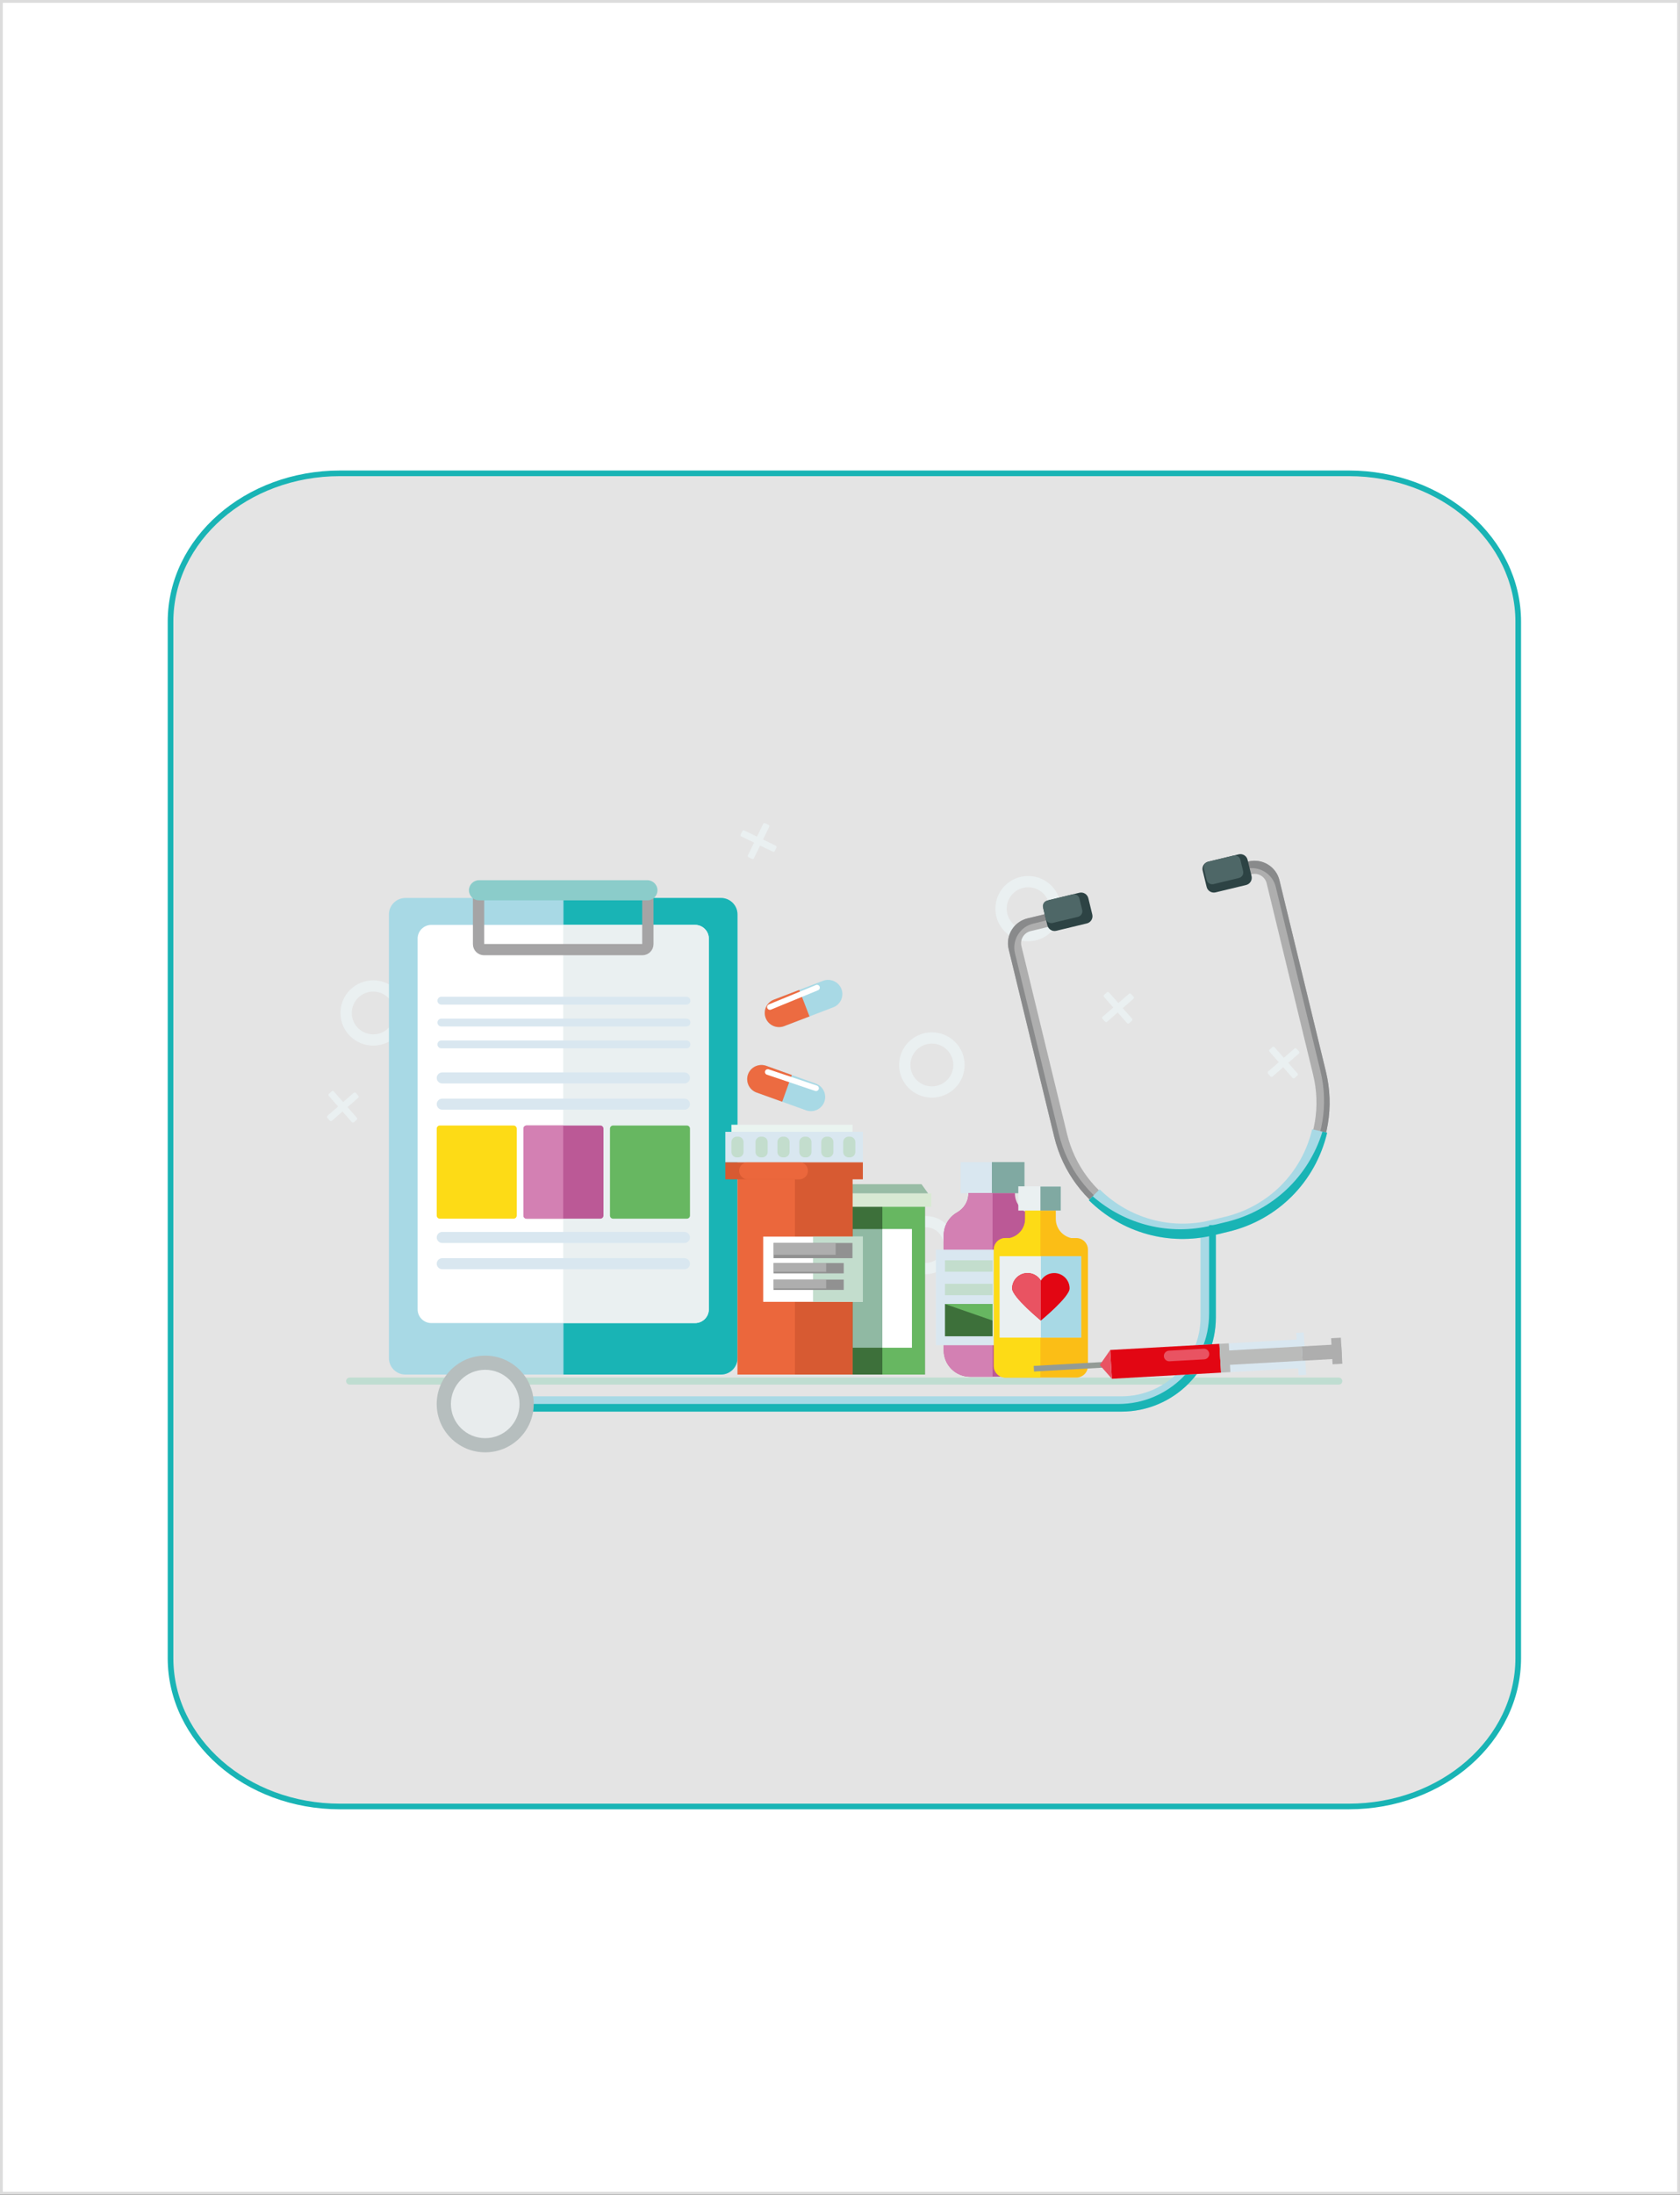 <?xml version="1.0" encoding="UTF-8" standalone="no"?>
<!-- Created with Inkscape (http://www.inkscape.org/) -->

<svg
   xmlns:dc="http://purl.org/dc/elements/1.1/"
   xmlns:cc="http://creativecommons.org/ns#"
   xmlns:rdf="http://www.w3.org/1999/02/22-rdf-syntax-ns#"
   xmlns:svg="http://www.w3.org/2000/svg"
   xmlns="http://www.w3.org/2000/svg"
   xmlns:sodipodi="http://sodipodi.sourceforge.net/DTD/sodipodi-0.dtd"
   xmlns:inkscape="http://www.inkscape.org/namespaces/inkscape"
   width="52.917mm"
   height="69.078mm"
   viewBox="0 0 52.917 69.078"
   version="1.1"
   id="svg1190"
   inkscape:version="0.92.5 (2060ec1f9f, 2020-04-08)"
   sodipodi:docname="descarga-herramientas-2.2.-hormonoterapia.svg">
  <rect x="0" y="0" width="52.917" height="69.078" fill="#333333" stroke="none"/>
  <defs
     id="defs1184">
    <clipPath
       clipPathUnits="userSpaceOnUse"
       id="clipPath1436-9">
      <path
         d="M 0,5180.237 H 1438.284 V 0 H 0 Z"
         id="path1434-1"
         inkscape:connector-curvature="0" />
    </clipPath>
  </defs>
  <sodipodi:namedview
     id="base"
     pagecolor="#ffffff"
     bordercolor="#666666"
     borderopacity="1.0"
     inkscape:pageopacity="0.0"
     inkscape:pageshadow="2"
     inkscape:zoom="0.88730469"
     inkscape:cx="33.420724"
     inkscape:cy="68.022375"
     inkscape:document-units="mm"
     inkscape:current-layer="layer1"
     showgrid="false"
     fit-margin-top="0"
     fit-margin-left="0"
     fit-margin-right="0"
     fit-margin-bottom="0"
     inkscape:window-width="1440"
     inkscape:window-height="825"
     inkscape:window-x="0"
     inkscape:window-y="0"
     inkscape:window-maximized="1" />
  <g
     inkscape:label="Capa 1"
     inkscape:groupmode="layer"
     id="layer1"
     transform="translate(-43.168,-97.753)">
    <path
       d="M 96.04,166.786 H 43.212 V 97.797 h 52.828 z"
       style="fill:#ffffff;fill-opacity:1;fill-rule:nonzero;stroke:#dcdcdc;stroke-width:0.089;stroke-miterlimit:4;stroke-dasharray:none;stroke-opacity:1"
       id="path914"
       inkscape:connector-curvature="0" />
    <g
       transform="matrix(0.262,0,0,-0.261,-6.056,332.239)"
       id="g1430"
       style="stroke-width:0.34">
      <g
         id="g1432"
         clip-path="url(#clipPath1436-9)"
         style="stroke-width:0.34">
        <g
           id="g1438"
           transform="translate(370.403,698.459)"
           style="stroke-width:0.34">
          <path
             d="m 0,0 c 0,-9.885 -9.122,-17.898 -20.37,-17.898 h -121.289 c -11.248,0 -20.365,8.013 -20.365,17.898 v 124.975 c 0,9.886 9.117,17.898 20.365,17.898 H -20.37 C -9.122,142.873 0,134.861 0,124.975 Z"
             style="fill:#e4e4e4;fill-opacity:1;fill-rule:evenodd;stroke:none;stroke-width:0.34"
             id="path1440"
             inkscape:connector-curvature="0" />
        </g>
        <g
           id="g1442"
           transform="translate(370.403,698.459)"
           style="stroke-width:0.34">
          <path
             d="m 0,0 c 0,-9.885 -9.122,-17.898 -20.37,-17.898 h -121.289 c -11.248,0 -20.365,8.013 -20.365,17.898 v 124.975 c 0,9.886 9.117,17.898 20.365,17.898 H -20.37 C -9.122,142.873 0,134.861 0,124.975 Z"
             style="fill:none;stroke:#19b4b5;stroke-width:0.679;stroke-linecap:butt;stroke-linejoin:miter;stroke-miterlimit:10;stroke-dasharray:none;stroke-opacity:1"
             id="path1444"
             inkscape:connector-curvature="0" />
        </g>
        <g
           id="g1446"
           transform="translate(236.006,776.254)"
           style="stroke-width:0.34">
          <path
             d="m 0,0 c 0,-1.798 -1.459,-3.258 -3.258,-3.258 -1.799,0 -3.258,1.46 -3.258,3.258 0,1.801 1.459,3.259 3.258,3.259 C -1.459,3.259 0,1.801 0,0 Z"
             style="fill:none;stroke:#eaf0f1;stroke-width:1.359;stroke-linecap:butt;stroke-linejoin:miter;stroke-miterlimit:10;stroke-dasharray:none;stroke-opacity:1"
             id="path1448"
             inkscape:connector-curvature="0" />
        </g>
        <g
           id="g1450"
           transform="translate(302.011,748.261)"
           style="stroke-width:0.34">
          <path
             d="m 0,0 c 0,-1.561 -1.266,-2.827 -2.826,-2.827 -1.563,0 -2.827,1.266 -2.827,2.827 0,1.562 1.264,2.827 2.827,2.827 C -1.266,2.827 0,1.562 0,0 Z"
             style="fill:none;stroke:#eaf0f1;stroke-width:1.359;stroke-linecap:butt;stroke-linejoin:miter;stroke-miterlimit:10;stroke-dasharray:none;stroke-opacity:1"
             id="path1452"
             inkscape:connector-curvature="0" />
        </g>
        <g
           id="g1454"
           transform="translate(343.87,768.961)"
           style="stroke-width:0.34">
          <path
             d="m 0,0 -1.116,1.278 1.277,1.115 c 0.074,0.065 0.082,0.181 0.017,0.256 l -0.29,0.333 C -0.179,3.058 -0.294,3.066 -0.37,2.999 L -1.646,1.884 -2.762,3.16 C -2.829,3.235 -2.944,3.242 -3.02,3.177 L -3.353,2.888 C -3.428,2.822 -3.436,2.705 -3.37,2.63 L -2.254,1.353 -3.529,0.237 C -3.604,0.172 -3.611,0.055 -3.547,-0.021 l 0.292,-0.332 c 0.066,-0.076 0.181,-0.084 0.256,-0.016 l 1.275,1.116 1.118,-1.276 c 0.065,-0.076 0.182,-0.084 0.257,-0.017 l 0.332,0.29 C 0.059,-0.19 0.065,-0.074 0,0"
             style="fill:#eaf0f1;fill-opacity:1;fill-rule:nonzero;stroke:none;stroke-width:0.34"
             id="path1456"
             inkscape:connector-curvature="0" />
        </g>
        <g
           id="g1458-6"
           transform="translate(323.974,775.566)"
           style="stroke-width:0.34">
          <path
             d="m 0,0 -1.114,1.275 1.273,1.117 c 0.078,0.065 0.085,0.182 0.02,0.257 L -0.113,2.981 C -0.179,3.057 -0.296,3.065 -0.37,3 L -1.647,1.883 -2.762,3.159 C -2.829,3.234 -2.943,3.241 -3.02,3.176 L -3.352,2.887 C -3.427,2.819 -3.436,2.703 -3.368,2.628 L -2.253,1.352 -3.529,0.236 C -3.604,0.17 -3.611,0.055 -3.546,-0.021 l 0.291,-0.333 c 0.067,-0.076 0.181,-0.083 0.256,-0.017 l 1.276,1.117 1.117,-1.276 c 0.065,-0.075 0.182,-0.083 0.257,-0.018 l 0.332,0.29 C 0.059,-0.192 0.067,-0.076 0,0"
             style="fill:#eaf0f1;fill-opacity:1;fill-rule:nonzero;stroke:none;stroke-width:0.34"
             id="path1460"
             inkscape:connector-curvature="0" />
        </g>
        <g
           id="g1462-0"
           transform="translate(281.137,796.432)"
           style="stroke-width:0.34">
          <path
             d="m 0,0 -1.525,0.738 0.739,1.527 c 0.042,0.089 0.005,0.199 -0.085,0.243 L -1.27,2.699 C -1.359,2.743 -1.47,2.704 -1.514,2.614 L -2.252,1.089 -3.777,1.828 C -3.867,1.872 -3.978,1.833 -4.021,1.743 L -4.213,1.346 C -4.257,1.257 -4.22,1.146 -4.13,1.103 l 1.527,-0.739 -0.739,-1.526 c -0.044,-0.091 -0.005,-0.2 0.085,-0.244 l 0.398,-0.192 c 0.089,-0.043 0.201,-0.005 0.243,0.085 l 0.739,1.525 1.525,-0.737 c 0.09,-0.044 0.2,-0.006 0.244,0.084 l 0.192,0.396 C 0.128,-0.153 0.09,-0.044 0,0"
             style="fill:#eaf0f1;fill-opacity:1;fill-rule:nonzero;stroke:none;stroke-width:0.34"
             id="path1464"
             inkscape:connector-curvature="0" />
        </g>
        <g
           id="g1466"
           transform="translate(303.167,769.981)"
           style="stroke-width:0.34">
          <path
             d="m 0,0 c 0,-1.8 -1.458,-3.258 -3.257,-3.258 -1.801,0 -3.261,1.458 -3.261,3.258 0,1.8 1.46,3.258 3.261,3.258 C -1.458,3.258 0,1.8 0,0 Z"
             style="fill:none;stroke:#eaf0f1;stroke-width:1.359;stroke-linecap:butt;stroke-linejoin:miter;stroke-miterlimit:10;stroke-dasharray:none;stroke-opacity:1"
             id="path1468"
             inkscape:connector-curvature="0" />
        </g>
        <g
           id="g1470"
           transform="translate(314.744,788.832)"
           style="stroke-width:0.34">
          <path
             d="m 0,0 c 0,-1.799 -1.459,-3.258 -3.258,-3.258 -1.8,0 -3.259,1.459 -3.259,3.258 0,1.801 1.459,3.26 3.259,3.26 C -1.459,3.26 0,1.801 0,0 Z"
             style="fill:none;stroke:#eaf0f1;stroke-width:1.359;stroke-linecap:butt;stroke-linejoin:miter;stroke-miterlimit:10;stroke-dasharray:none;stroke-opacity:1"
             id="path1472"
             inkscape:connector-curvature="0" />
        </g>
        <g
           id="g1474"
           transform="translate(230.777,763.626)"
           style="stroke-width:0.34">
          <path
             d="M 0,0 -1.117,1.275 0.159,2.391 C 0.234,2.457 0.242,2.572 0.176,2.647 L -0.113,2.98 C -0.179,3.056 -0.295,3.063 -0.371,2.998 L -1.646,1.882 -2.762,3.158 C -2.829,3.233 -2.945,3.241 -3.021,3.175 L -3.352,2.885 C -3.427,2.819 -3.434,2.703 -3.368,2.628 L -2.254,1.352 -3.529,0.235 C -3.604,0.17 -3.611,0.054 -3.546,-0.022 l 0.289,-0.332 c 0.066,-0.076 0.183,-0.083 0.258,-0.018 l 1.276,1.117 1.117,-1.275 c 0.065,-0.076 0.182,-0.085 0.257,-0.019 l 0.331,0.29 C 0.059,-0.192 0.065,-0.075 0,0"
             style="fill:#eaf0f1;fill-opacity:1;fill-rule:nonzero;stroke:none;stroke-width:0.34"
             id="path1476"
             inkscape:connector-curvature="0" />
        </g>
        <g
           id="g1478"
           transform="translate(348.832,731.436)"
           style="stroke-width:0.34">
          <path
             d="m 0,0 h -118.918 c -0.234,0 -0.424,0.189 -0.424,0.426 0,0.233 0.19,0.423 0.424,0.423 H 0 c 0.235,0 0.425,-0.19 0.425,-0.423 C 0.425,0.189 0.235,0 0,0"
             style="fill:#bfddd1;fill-opacity:1;fill-rule:nonzero;stroke:none;stroke-width:0.34"
             id="path1480"
             inkscape:connector-curvature="0" />
        </g>
        <g
           id="g1482"
           transform="translate(322.696,728.178)"
           style="stroke-width:0.34">
          <path
             d="M 0,0 H -74.565 V 1.845 H 0 c 5.245,0 9.511,4.267 9.511,9.512 v 11.138 h 1.845 V 11.357 C 11.356,5.095 6.263,0 0,0"
             style="fill:#a8d9e5;fill-opacity:1;fill-rule:nonzero;stroke:none;stroke-width:0.34"
             id="path1484"
             inkscape:connector-curvature="0" />
        </g>
        <path
           d="m 299.068,732.649 h -9.77 v 21.04 h 9.77 z"
           style="fill:#3d703a;fill-opacity:1;fill-rule:nonzero;stroke:none;stroke-width:0.34"
           id="path1486"
           inkscape:connector-curvature="0" />
        <path
           d="m 299.068,732.649 h -5.112 v 21.04 h 5.112 z"
           style="fill:#67b761;fill-opacity:1;fill-rule:nonzero;stroke:none;stroke-width:0.34"
           id="path1488"
           inkscape:connector-curvature="0" />
        <path
           d="m 297.513,735.885 h -7.115 v 14.311 h 7.115 z"
           style="fill:#90b9a3;fill-opacity:1;fill-rule:nonzero;stroke:none;stroke-width:0.34"
           id="path1490"
           inkscape:connector-curvature="0" />
        <path
           d="m 297.513,735.885 h -3.557 v 14.311 h 3.557 z"
           style="fill:#ffffff;fill-opacity:1;fill-rule:nonzero;stroke:none;stroke-width:0.34"
           id="path1492"
           inkscape:connector-curvature="0" />
        <path
           d="M 299.842,752.877 H 288.07 v 1.623 h 11.772 z"
           style="fill:#d8e9d3;fill-opacity:1;fill-rule:nonzero;stroke:none;stroke-width:0.34"
           id="path1494"
           inkscape:connector-curvature="0" />
        <g
           id="g1496"
           transform="translate(299.455,754.5)"
           style="stroke-width:0.34">
          <path
             d="m 0,0 h -10.999 l 0.79,1.107 h 9.419 z"
             style="fill:#98bca5;fill-opacity:1;fill-rule:nonzero;stroke:none;stroke-width:0.34"
             id="path1498"
             inkscape:connector-curvature="0" />
        </g>
        <g
           id="g1500"
           transform="translate(274.562,732.649)"
           style="stroke-width:0.34">
          <path
             d="m 0,0 h -37.949 c -1.087,0 -1.976,0.891 -1.976,1.978 v 53.519 c 0,1.088 0.889,1.977 1.976,1.977 H 0 c 1.087,0 1.977,-0.889 1.977,-1.977 V 1.978 C 1.977,0.891 1.087,0 0,0"
             style="fill:#a8d9e5;fill-opacity:1;fill-rule:nonzero;stroke:none;stroke-width:0.34"
             id="path1502"
             inkscape:connector-curvature="0" />
        </g>
        <g
           id="g1504"
           transform="translate(274.562,790.123)"
           style="stroke-width:0.34">
          <path
             d="M 0,0 H -18.943 V -57.474 H 0 c 1.087,0 1.977,0.891 1.977,1.978 V -1.977 C 1.977,-0.889 1.087,0 0,0"
             style="fill:#19b4b5;fill-opacity:1;fill-rule:nonzero;stroke:none;stroke-width:0.34"
             id="path1506"
             inkscape:connector-curvature="0" />
        </g>
        <g
           id="g1508"
           transform="translate(271.44,738.858)"
           style="stroke-width:0.34">
          <path
             d="m 0,0 h -31.705 c -0.908,0 -1.65,0.741 -1.65,1.65 v 44.717 c 0,0.908 0.742,1.651 1.65,1.651 H 0 c 0.909,0 1.652,-0.743 1.652,-1.651 V 1.65 C 1.652,0.741 0.909,0 0,0"
             style="fill:#ffffff;fill-opacity:1;fill-rule:nonzero;stroke:none;stroke-width:0.34"
             id="path1510"
             inkscape:connector-curvature="0" />
        </g>
        <g
           id="g1512"
           transform="translate(271.44,786.876)"
           style="stroke-width:0.34">
          <path
             d="M 0,0 H -15.852 V -48.018 H 0 c 0.909,0 1.652,0.742 1.652,1.651 V -1.65 C 1.652,-0.742 0.909,0 0,0"
             style="fill:#eaf0f1;fill-opacity:1;fill-rule:nonzero;stroke:none;stroke-width:0.34"
             id="path1514"
             inkscape:connector-curvature="0" />
        </g>
        <g
           id="g1516"
           transform="translate(265.763,791.206)"
           style="stroke-width:0.34">
          <path
             d="m 0,0 v -6.655 c 0,-0.362 -0.297,-0.658 -0.658,-0.658 h -19.035 c -0.363,0 -0.658,0.296 -0.658,0.658 V 0"
             style="fill:none;stroke:#a5a4a5;stroke-width:1.359;stroke-linecap:butt;stroke-linejoin:miter;stroke-miterlimit:10;stroke-dasharray:none;stroke-opacity:1"
             id="path1518"
             inkscape:connector-curvature="0" />
        </g>
        <g
           id="g1520"
           transform="translate(265.704,789.834)"
           style="stroke-width:0.34">
          <path
             d="m 0,0 h -20.233 c -0.668,0 -1.216,0.546 -1.216,1.215 0,0.668 0.548,1.215 1.216,1.215 H 0 C 0.669,2.43 1.216,1.883 1.216,1.215 1.216,0.546 0.669,0 0,0"
             style="fill:#8bccca;fill-opacity:1;fill-rule:nonzero;stroke:none;stroke-width:0.34"
             id="path1522"
             inkscape:connector-curvature="0" />
        </g>
        <g
           id="g1524"
           transform="translate(270.404,777.261)"
           style="stroke-width:0.34">
          <path
             d="m 0,0 h -29.464 c -0.262,0 -0.474,0.214 -0.474,0.474 0,0.262 0.212,0.476 0.474,0.476 H 0 C 0.261,0.95 0.474,0.736 0.474,0.474 0.474,0.214 0.261,0 0,0"
             style="fill:#d9e7f0;fill-opacity:1;fill-rule:nonzero;stroke:none;stroke-width:0.34"
             id="path1526"
             inkscape:connector-curvature="0" />
        </g>
        <g
           id="g1528"
           transform="translate(270.404,774.626)"
           style="stroke-width:0.34">
          <path
             d="m 0,0 h -29.464 c -0.262,0 -0.474,0.214 -0.474,0.475 0,0.26 0.212,0.473 0.474,0.473 H 0 C 0.261,0.948 0.474,0.735 0.474,0.475 0.474,0.214 0.261,0 0,0"
             style="fill:#d9e7f0;fill-opacity:1;fill-rule:nonzero;stroke:none;stroke-width:0.34"
             id="path1530"
             inkscape:connector-curvature="0" />
        </g>
        <g
           id="g1532"
           transform="translate(270.404,771.989)"
           style="stroke-width:0.34">
          <path
             d="m 0,0 h -29.464 c -0.262,0 -0.474,0.214 -0.474,0.477 0,0.26 0.212,0.474 0.474,0.474 H 0 C 0.261,0.951 0.474,0.737 0.474,0.477 0.474,0.214 0.261,0 0,0"
             style="fill:#d9e7f0;fill-opacity:1;fill-rule:nonzero;stroke:none;stroke-width:0.34"
             id="path1534"
             inkscape:connector-curvature="0" />
        </g>
        <g
           id="g1536"
           transform="translate(270.16,767.753)"
           style="stroke-width:0.34">
          <path
             d="m 0,0 h -29.114 c -0.367,0 -0.666,0.299 -0.666,0.666 0,0.366 0.299,0.668 0.666,0.668 H 0 C 0.367,1.334 0.668,1.032 0.668,0.666 0.668,0.299 0.367,0 0,0"
             style="fill:#d9e7f0;fill-opacity:1;fill-rule:nonzero;stroke:none;stroke-width:0.34"
             id="path1538"
             inkscape:connector-curvature="0" />
        </g>
        <g
           id="g1540"
           transform="translate(270.16,764.59)"
           style="stroke-width:0.34">
          <path
             d="m 0,0 h -29.114 c -0.367,0 -0.666,0.3 -0.666,0.667 0,0.367 0.299,0.667 0.666,0.667 H 0 c 0.367,0 0.668,-0.3 0.668,-0.667 C 0.668,0.3 0.367,0 0,0"
             style="fill:#d9e7f0;fill-opacity:1;fill-rule:nonzero;stroke:none;stroke-width:0.34"
             id="path1542"
             inkscape:connector-curvature="0" />
        </g>
        <g
           id="g1544"
           transform="translate(270.16,748.516)"
           style="stroke-width:0.34">
          <path
             d="m 0,0 h -29.114 c -0.367,0 -0.666,0.299 -0.666,0.666 0,0.367 0.299,0.666 0.666,0.666 H 0 C 0.367,1.332 0.668,1.033 0.668,0.666 0.668,0.299 0.367,0 0,0"
             style="fill:#d9e7f0;fill-opacity:1;fill-rule:nonzero;stroke:none;stroke-width:0.34"
             id="path1546"
             inkscape:connector-curvature="0" />
        </g>
        <g
           id="g1548"
           transform="translate(270.16,745.352)"
           style="stroke-width:0.34">
          <path
             d="m 0,0 h -29.114 c -0.367,0 -0.666,0.3 -0.666,0.666 0,0.367 0.299,0.666 0.666,0.666 H 0 C 0.367,1.332 0.668,1.033 0.668,0.666 0.668,0.3 0.367,0 0,0"
             style="fill:#d9e7f0;fill-opacity:1;fill-rule:nonzero;stroke:none;stroke-width:0.34"
             id="path1550"
             inkscape:connector-curvature="0" />
        </g>
        <g
           id="g1552"
           transform="translate(249.626,751.447)"
           style="stroke-width:0.34">
          <path
             d="m 0,0 h -8.872 c -0.206,0 -0.374,0.169 -0.374,0.375 v 10.483 c 0,0.207 0.168,0.376 0.374,0.376 H 0 c 0.205,0 0.374,-0.169 0.374,-0.376 V 0.375 C 0.374,0.169 0.205,0 0,0"
             style="fill:#fddb16;fill-opacity:1;fill-rule:nonzero;stroke:none;stroke-width:0.34"
             id="path1554"
             inkscape:connector-curvature="0" />
        </g>
        <g
           id="g1556"
           transform="translate(260.054,751.447)"
           style="stroke-width:0.34">
          <path
             d="m 0,0 h -8.872 c -0.206,0 -0.374,0.169 -0.374,0.375 v 10.483 c 0,0.207 0.168,0.376 0.374,0.376 H 0 c 0.207,0 0.374,-0.169 0.374,-0.376 V 0.375 C 0.374,0.169 0.207,0 0,0"
             style="fill:#bb5996;fill-opacity:1;fill-rule:nonzero;stroke:none;stroke-width:0.34"
             id="path1558"
             inkscape:connector-curvature="0" />
        </g>
        <g
           id="g1560"
           transform="translate(270.453,751.447)"
           style="stroke-width:0.34">
          <path
             d="m 0,0 h -8.871 c -0.207,0 -0.373,0.169 -0.373,0.375 v 10.483 c 0,0.207 0.166,0.376 0.373,0.376 H 0 c 0.206,0 0.375,-0.169 0.375,-0.376 V 0.375 C 0.375,0.169 0.206,0 0,0"
             style="fill:#67b761;fill-opacity:1;fill-rule:nonzero;stroke:none;stroke-width:0.34"
             id="path1562"
             inkscape:connector-curvature="0" />
        </g>
        <path
           d="m 290.365,732.649 h -13.827 v 24.399 h 13.827 z"
           style="fill:#eb673c;fill-opacity:1;fill-rule:nonzero;stroke:none;stroke-width:0.34"
           id="path1564"
           inkscape:connector-curvature="0" />
        <path
           d="m 290.365,732.649 h -6.914 v 24.399 h 6.914 z"
           style="fill:#d75a32;fill-opacity:1;fill-rule:nonzero;stroke:none;stroke-width:0.34"
           id="path1566"
           inkscape:connector-curvature="0" />
        <path
           d="m 291.612,741.42 h -11.981 v 7.866 h 11.981 z"
           style="fill:#ffffff;fill-opacity:1;fill-rule:nonzero;stroke:none;stroke-width:0.34"
           id="path1568"
           inkscape:connector-curvature="0" />
        <path
           d="m 291.612,741.42 h -5.991 v 7.866 h 5.991 z"
           style="fill:#c3ddcd;fill-opacity:1;fill-rule:nonzero;stroke:none;stroke-width:0.34"
           id="path1570"
           inkscape:connector-curvature="0" />
        <path
           d="m 290.365,746.685 h -9.486 v 1.831 h 9.486 z"
           style="fill:#919191;fill-opacity:1;fill-rule:nonzero;stroke:none;stroke-width:0.34"
           id="path1572"
           inkscape:connector-curvature="0" />
        <path
           d="m 289.312,744.849 h -8.434 v 1.247 h 8.434 z"
           style="fill:#919191;fill-opacity:1;fill-rule:nonzero;stroke:none;stroke-width:0.34"
           id="path1574"
           inkscape:connector-curvature="0" />
        <path
           d="m 289.312,742.856 h -8.434 v 1.246 h 8.434 z"
           style="fill:#919191;fill-opacity:1;fill-rule:nonzero;stroke:none;stroke-width:0.34"
           id="path1576"
           inkscape:connector-curvature="0" />
        <path
           d="m 287.203,743.04 h -6.324 v 1.062 h 6.324 z"
           style="fill:#aeaeae;fill-opacity:1;fill-rule:nonzero;stroke:none;stroke-width:0.34"
           id="path1578"
           inkscape:connector-curvature="0" />
        <path
           d="m 287.203,745.033 h -6.324 v 1.062 h 6.324 z"
           style="fill:#aeaeae;fill-opacity:1;fill-rule:nonzero;stroke:none;stroke-width:0.34"
           id="path1580"
           inkscape:connector-curvature="0" />
        <path
           d="m 288.34,747.092 h -7.461 v 1.424 h 7.461 z"
           style="fill:#aeaeae;fill-opacity:1;fill-rule:nonzero;stroke:none;stroke-width:0.34"
           id="path1582"
           inkscape:connector-curvature="0" />
        <path
           d="m 291.612,756.193 h -16.533 v 2.062 h 16.533 z"
           style="fill:#d75a32;fill-opacity:1;fill-rule:nonzero;stroke:none;stroke-width:0.34"
           id="path1584"
           inkscape:connector-curvature="0" />
        <g
           id="g1586"
           transform="translate(283.981,756.193)"
           style="stroke-width:0.34">
          <path
             d="m 0,0 h -6.205 c -0.57,0 -1.031,0.462 -1.031,1.031 0,0.569 0.461,1.031 1.031,1.031 H 0 C 0.57,2.062 1.03,1.6 1.03,1.031 1.03,0.462 0.57,0 0,0"
             style="fill:#eb673c;fill-opacity:1;fill-rule:nonzero;stroke:none;stroke-width:0.34"
             id="path1588"
             inkscape:connector-curvature="0" />
        </g>
        <path
           d="m 291.612,758.255 h -16.533 v 3.668 h 16.533 z"
           style="fill:#d9e7f0;fill-opacity:1;fill-rule:nonzero;stroke:none;stroke-width:0.34"
           id="path1590"
           inkscape:connector-curvature="0" />
        <g
           id="g1592"
           transform="translate(276.613,758.839)"
           style="stroke-width:0.34">
          <path
             d="m 0,0 h -0.15 c -0.362,0 -0.654,0.291 -0.654,0.651 v 1.198 c 0,0.36 0.292,0.653 0.654,0.653 H 0 c 0.359,0 0.654,-0.293 0.654,-0.653 V 0.651 C 0.654,0.291 0.359,0 0,0"
             style="fill:#c3ddcd;fill-opacity:1;fill-rule:nonzero;stroke:none;stroke-width:0.34"
             id="path1594"
             inkscape:connector-curvature="0" />
        </g>
        <g
           id="g1596"
           transform="translate(279.513,758.839)"
           style="stroke-width:0.34">
          <path
             d="m 0,0 h -0.152 c -0.361,0 -0.653,0.291 -0.653,0.651 v 1.198 c 0,0.36 0.292,0.653 0.653,0.653 H 0 c 0.361,0 0.653,-0.293 0.653,-0.653 V 0.651 C 0.653,0.291 0.361,0 0,0"
             style="fill:#c3ddcd;fill-opacity:1;fill-rule:nonzero;stroke:none;stroke-width:0.34"
             id="path1598"
             inkscape:connector-curvature="0" />
        </g>
        <g
           id="g1600"
           transform="translate(282.147,758.839)"
           style="stroke-width:0.34">
          <path
             d="M 0,0 H -0.151 C -0.51,0 -0.805,0.291 -0.805,0.651 v 1.198 c 0,0.36 0.295,0.653 0.654,0.653 H 0 c 0.361,0 0.653,-0.293 0.653,-0.653 V 0.651 C 0.653,0.291 0.361,0 0,0"
             style="fill:#c3ddcd;fill-opacity:1;fill-rule:nonzero;stroke:none;stroke-width:0.34"
             id="path1602"
             inkscape:connector-curvature="0" />
        </g>
        <g
           id="g1604"
           transform="translate(284.783,758.839)"
           style="stroke-width:0.34">
          <path
             d="m 0,0 h -0.151 c -0.362,0 -0.655,0.291 -0.655,0.651 v 1.198 c 0,0.36 0.293,0.653 0.655,0.653 H 0 c 0.36,0 0.653,-0.293 0.653,-0.653 V 0.651 C 0.653,0.291 0.36,0 0,0"
             style="fill:#c3ddcd;fill-opacity:1;fill-rule:nonzero;stroke:none;stroke-width:0.34"
             id="path1606"
             inkscape:connector-curvature="0" />
        </g>
        <g
           id="g1608"
           transform="translate(287.418,758.839)"
           style="stroke-width:0.34">
          <path
             d="m 0,0 h -0.15 c -0.363,0 -0.655,0.291 -0.655,0.651 v 1.198 c 0,0.36 0.292,0.653 0.655,0.653 H 0 c 0.361,0 0.652,-0.293 0.652,-0.653 V 0.651 C 0.652,0.291 0.361,0 0,0"
             style="fill:#c3ddcd;fill-opacity:1;fill-rule:nonzero;stroke:none;stroke-width:0.34"
             id="path1610"
             inkscape:connector-curvature="0" />
        </g>
        <g
           id="g1612"
           transform="translate(290.054,758.839)"
           style="stroke-width:0.34">
          <path
             d="m 0,0 h -0.152 c -0.361,0 -0.653,0.291 -0.653,0.651 v 1.198 c 0,0.36 0.292,0.653 0.653,0.653 H 0 c 0.36,0 0.652,-0.293 0.652,-0.653 V 0.651 C 0.652,0.291 0.36,0 0,0"
             style="fill:#c3ddcd;fill-opacity:1;fill-rule:nonzero;stroke:none;stroke-width:0.34"
             id="path1614"
             inkscape:connector-curvature="0" />
        </g>
        <path
           d="m 290.365,761.923 h -14.556 v 0.854 h 14.556 z"
           style="fill:#eaf4f0;fill-opacity:1;fill-rule:nonzero;stroke:none;stroke-width:0.34"
           id="path1616"
           inkscape:connector-curvature="0" />
        <g
           id="g1618"
           transform="translate(255.588,762.682)"
           style="stroke-width:0.34">
          <path
             d="M 0,0 H -4.406 C -4.612,0 -4.78,-0.169 -4.78,-0.376 v -10.483 c 0,-0.206 0.168,-0.375 0.374,-0.375 H 0 Z"
             style="fill:#d380b3;fill-opacity:1;fill-rule:nonzero;stroke:none;stroke-width:0.34"
             id="path1620"
             inkscape:connector-curvature="0" />
        </g>
        <g
           id="g1622"
           transform="translate(335.581,750.016)"
           style="stroke-width:0.34">
          <path
             d="m 0,0 -1.785,-0.433 c -8.511,-2.059 -17.111,3.19 -19.169,11.7 l -5.485,22.661 c -0.399,1.651 0.62,3.32 2.27,3.719 l 2.272,0.551 0.371,-1.538 -2.271,-0.55 c -0.805,-0.194 -1.3,-1.006 -1.106,-1.811 L -19.418,11.64 C -17.562,3.977 -9.82,-0.749 -2.157,1.104 l 1.785,0.432 c 7.664,1.856 12.39,9.599 10.534,17.261 L 4.579,41.869 C 4.385,42.674 3.571,43.17 2.768,42.975 L 0.856,42.512 0.484,44.05 2.396,44.512 c 1.651,0.4 3.321,-0.62 3.719,-2.271 L 11.7,19.169 C 13.76,10.658 8.511,2.06 0,0"
             style="fill:#aeaeae;fill-opacity:1;fill-rule:nonzero;stroke:none;stroke-width:0.34"
             id="path1624"
             inkscape:connector-curvature="0" />
        </g>
        <g
           id="g1626"
           transform="translate(337.977,794.527)"
           style="stroke-width:0.34">
          <path
             d="m 0,0 -1.911,-0.462 0.187,-0.768 1.417,0.343 c 1.591,0.384 3.197,-0.595 3.582,-2.187 l 5.377,-22.217 c 1.984,-8.196 -3.071,-16.478 -11.268,-18.461 l -1.719,-0.416 c -8.194,-1.982 -16.475,3.072 -18.458,11.267 l -5.281,21.821 c -0.385,1.59 0.595,3.197 2.185,3.582 l 1.778,0.43 -0.182,0.755 -2.271,-0.551 c -1.651,-0.4 -2.669,-2.069 -2.271,-3.72 l 5.485,-22.661 c 2.059,-8.51 10.659,-13.759 19.169,-11.699 l 1.785,0.432 c 8.511,2.06 13.76,10.658 11.701,19.169 L 3.72,-2.271 C 3.321,-0.62 1.651,0.4 0,0"
             style="fill:#898a8b;fill-opacity:1;fill-rule:nonzero;stroke:none;stroke-width:0.34"
             id="path1628"
             inkscape:connector-curvature="0" />
        </g>
        <g
           id="g1630"
           transform="translate(335.611,749.888)"
           style="stroke-width:0.34">
          <path
             d="m 0,0 -1.785,-0.433 c -5.425,-1.312 -11.051,0.264 -15.048,4.22 l 1.297,1.311 c 3.54,-3.501 8.518,-4.899 13.318,-3.738 l 1.784,0.432 C 4.772,3.053 8.78,7.096 10.021,12.345 l 1.797,-0.424 C 10.416,5.992 5.886,1.424 0,0"
             style="fill:#a8d9e5;fill-opacity:1;fill-rule:nonzero;stroke:none;stroke-width:0.34"
             id="path1632"
             inkscape:connector-curvature="0" />
        </g>
        <g
           id="g1634"
           transform="translate(335.329,751.055)"
           style="stroke-width:0.34">
          <path
             d="m 0,0 -1.784,-0.433 c -5.097,-1.232 -10.367,0.084 -14.301,3.525 L -16.551,2.62 c 3.997,-3.956 9.623,-5.532 15.048,-4.22 l 1.785,0.433 c 5.886,1.424 10.416,5.992 11.819,11.921 l -0.565,0.134 C 9.875,5.465 5.538,1.34 0,0"
             style="fill:#19b4b5;fill-opacity:1;fill-rule:nonzero;stroke:none;stroke-width:0.34"
             id="path1636"
             inkscape:connector-curvature="0" />
        </g>
        <g
           id="g1638"
           transform="translate(337.688,791.687)"
           style="stroke-width:0.34">
          <path
             d="m 0,0 -3.674,-0.89 c -0.474,-0.114 -0.957,0.18 -1.072,0.655 l -0.478,1.973 c -0.115,0.475 0.18,0.956 0.655,1.072 l 3.674,0.888 C -0.421,3.813 0.061,3.52 0.176,3.044 L 0.654,1.071 C 0.769,0.597 0.475,0.114 0,0"
             style="fill:#2d4344;fill-opacity:1;fill-rule:nonzero;stroke:none;stroke-width:0.34"
             id="path1640"
             inkscape:connector-curvature="0" />
        </g>
        <g
           id="g1642"
           transform="translate(336.825,792.531)"
           style="stroke-width:0.34">
          <path
             d="m 0,0 -3.05,-0.737 c -0.364,-0.089 -0.736,0.137 -0.826,0.503 l -0.331,1.376 c -0.089,0.363 0.138,0.735 0.503,0.824 l 3.049,0.738 C -0.289,2.793 0.082,2.565 0.171,2.2 L 0.503,0.825 C 0.593,0.46 0.364,0.089 0,0"
             style="fill:#4e6767;fill-opacity:1;fill-rule:nonzero;stroke:none;stroke-width:0.34"
             id="path1644"
             inkscape:connector-curvature="0" />
        </g>
        <g
           id="g1646"
           transform="translate(314.867,786.164)"
           style="stroke-width:0.34">
          <path
             d="M 0,0 3.675,0.889 C 4.148,1.004 4.443,1.485 4.329,1.961 L 3.852,3.934 C 3.736,4.409 3.253,4.702 2.779,4.589 L -0.895,3.699 C -1.369,3.584 -1.663,3.103 -1.549,2.628 L -1.07,0.654 C -0.955,0.18 -0.474,-0.114 0,0"
             style="fill:#2d4344;fill-opacity:1;fill-rule:nonzero;stroke:none;stroke-width:0.34"
             id="path1648"
             inkscape:connector-curvature="0" />
        </g>
        <g
           id="g1650"
           transform="translate(314.428,787.111)"
           style="stroke-width:0.34">
          <path
             d="M 0,0 3.051,0.738 C 3.416,0.827 3.643,1.197 3.554,1.562 L 3.221,2.939 C 3.133,3.304 2.762,3.529 2.396,3.441 L -0.654,2.703 C -1.02,2.615 -1.245,2.245 -1.158,1.879 L -0.824,0.504 C -0.737,0.138 -0.365,-0.088 0,0"
             style="fill:#4e6767;fill-opacity:1;fill-rule:nonzero;stroke:none;stroke-width:0.34"
             id="path1652"
             inkscape:connector-curvature="0" />
        </g>
        <g
           id="g1654"
           transform="translate(333.24,750.673)"
           style="stroke-width:0.34">
          <path
             d="m 0,0 v -10.681 c 0,-6.006 -4.887,-10.891 -10.892,-10.891 h -71.506 v 0.922 h -2.711 v -1.845 h 74.565 c 6.263,0 11.356,5.095 11.356,11.357 L 0.812,0 Z"
             style="fill:#19b4b5;fill-opacity:1;fill-rule:nonzero;stroke:none;stroke-width:0.34"
             id="path1656"
             inkscape:connector-curvature="0" />
        </g>
        <g
           id="g1658"
           transform="translate(252.043,729.101)"
           style="stroke-width:0.34">
          <path
             d="m 0,0 c 0,-3.222 -2.611,-5.832 -5.832,-5.832 -3.22,0 -5.831,2.61 -5.831,5.832 0,3.22 2.611,5.831 5.831,5.831 C -2.611,5.831 0,3.22 0,0"
             style="fill:#b6bebe;fill-opacity:1;fill-rule:nonzero;stroke:none;stroke-width:0.34"
             id="path1660"
             inkscape:connector-curvature="0" />
        </g>
        <g
           id="g1662"
           transform="translate(250.336,729.101)"
           style="stroke-width:0.34">
          <path
             d="m 0,0 c 0,-2.278 -1.848,-4.124 -4.125,-4.124 -2.276,0 -4.125,1.846 -4.125,4.124 0,2.276 1.849,4.123 4.125,4.123 C -1.848,4.123 0,2.276 0,0"
             style="fill:#e8eced;fill-opacity:1;fill-rule:nonzero;stroke:none;stroke-width:0.34"
             id="path1664"
             inkscape:connector-curvature="0" />
        </g>
        <g
           id="g1666"
           transform="translate(284.791,764.514)"
           style="stroke-width:0.34">
          <path
             d="m 0,0 -5.953,2.144 c -0.888,0.319 -1.35,1.305 -1.032,2.191 0.319,0.887 1.307,1.352 2.193,1.031 L 1.16,3.224 C 2.046,2.905 2.51,1.918 2.191,1.031 1.873,0.146 0.887,-0.319 0,0"
             style="fill:#a8d9e5;fill-opacity:1;fill-rule:nonzero;stroke:none;stroke-width:0.34"
             id="path1668"
             inkscape:connector-curvature="0" />
        </g>
        <g
           id="g1670"
           transform="translate(283.073,768.773)"
           style="stroke-width:0.34">
          <path
             d="M 0,0 -3.074,1.107 C -3.96,1.428 -4.948,0.963 -5.268,0.076 -5.585,-0.81 -5.123,-1.796 -4.235,-2.115 l 3.076,-1.108 z"
             style="fill:#ec6b41;fill-opacity:1;fill-rule:nonzero;stroke:none;stroke-width:0.34"
             id="path1672"
             inkscape:connector-curvature="0" />
        </g>
        <g
           id="g1674"
           transform="translate(288.051,776.935)"
           style="stroke-width:0.34">
          <path
             d="m 0,0 -5.905,-2.271 c -0.879,-0.337 -1.876,0.105 -2.214,0.984 -0.338,0.88 0.105,1.876 0.985,2.214 l 5.905,2.27 C -0.351,3.535 0.647,3.093 0.984,2.213 1.323,1.334 0.881,0.338 0,0"
             style="fill:#a8d9e5;fill-opacity:1;fill-rule:nonzero;stroke:none;stroke-width:0.34"
             id="path1676"
             inkscape:connector-curvature="0" />
        </g>
        <g
           id="g1678"
           transform="translate(283.968,779.034)"
           style="stroke-width:0.34">
          <path
             d="m 0,0 -3.051,-1.173 c -0.88,-0.338 -1.323,-1.334 -0.985,-2.214 0.338,-0.879 1.335,-1.321 2.214,-0.983 l 3.051,1.173 z"
             style="fill:#ec6b41;fill-opacity:1;fill-rule:nonzero;stroke:none;stroke-width:0.34"
             id="path1680"
             inkscape:connector-curvature="0" />
        </g>
        <g
           id="g1682"
           transform="translate(280.438,776.973)"
           style="stroke-width:0.34">
          <path
             d="M 0,0 5.66,2.336"
             style="fill:none;stroke:#ffffff;stroke-width:0.679;stroke-linecap:round;stroke-linejoin:miter;stroke-miterlimit:10;stroke-dasharray:none;stroke-opacity:1"
             id="path1684"
             inkscape:connector-curvature="0" />
        </g>
        <g
           id="g1686"
           transform="translate(280.183,769.135)"
           style="stroke-width:0.34">
          <path
             d="M 0,0 5.801,-1.959"
             style="fill:none;stroke:#ffffff;stroke-width:0.679;stroke-linecap:round;stroke-linejoin:miter;stroke-miterlimit:10;stroke-dasharray:none;stroke-opacity:1"
             id="path1688"
             inkscape:connector-curvature="0" />
        </g>
        <path
           d="m 307.122,754.515 h -3.755 v 3.755 h 3.755 z"
           style="fill:#d9e7f0;fill-opacity:1;fill-rule:nonzero;stroke:none;stroke-width:0.34"
           id="path1690"
           inkscape:connector-curvature="0" />
        <path
           d="m 307.122,754.515 h 3.922 v 3.755 h -3.922 z"
           style="fill:#80a9a2;fill-opacity:1;fill-rule:nonzero;stroke:none;stroke-width:0.34"
           id="path1692"
           inkscape:connector-curvature="0" />
        <g
           id="g1694"
           transform="translate(311.266,752.195)"
           style="stroke-width:0.34">
          <path
             d="m 0,0 c -0.823,0.47 -1.368,1.311 -1.368,2.26 v 0.071 h -0.27 -5.057 -0.27 V 2.26 C -6.965,1.311 -7.51,0.47 -8.332,0 -9.285,-0.546 -9.931,-1.572 -9.931,-2.744 v -0.074 -13.828 c 0,-1.74 1.423,-3.164 3.161,-3.164 h 5.206 c 1.74,0 3.163,1.424 3.163,3.164 v 13.828 0.074 C 1.599,-1.572 0.951,-0.546 0,0"
             style="fill:#bb5996;fill-opacity:1;fill-rule:nonzero;stroke:none;stroke-width:0.34"
             id="path1696"
             inkscape:connector-curvature="0" />
        </g>
        <g
           id="g1698"
           transform="translate(304.57,754.526)"
           style="stroke-width:0.34">
          <path
             d="m 0,0 h -0.27 v -0.071 c 0,-0.95 -0.544,-1.79 -1.367,-2.26 -0.953,-0.546 -1.598,-1.572 -1.598,-2.744 v -0.074 -13.829 c 0,-1.739 1.423,-3.163 3.161,-3.163 H 2.635 V 0 Z"
             style="fill:#d380b3;fill-opacity:1;fill-rule:nonzero;stroke:none;stroke-width:0.34"
             id="path1700"
             inkscape:connector-curvature="0" />
        </g>
        <path
           d="m 311.044,736.187 h -10.655 v 11.521 h 10.655 z"
           style="fill:#d9e7f0;fill-opacity:1;fill-rule:nonzero;stroke:none;stroke-width:0.34"
           id="path1702"
           inkscape:connector-curvature="0" />
        <path
           d="m 307.205,745.052 h -5.72 v 1.37 h 5.72 z"
           style="fill:#c3ddcd;fill-opacity:1;fill-rule:nonzero;stroke:none;stroke-width:0.34"
           id="path1704"
           inkscape:connector-curvature="0" />
        <path
           d="m 307.205,742.221 h -5.72 v 1.37 h 5.72 z"
           style="fill:#c3ddcd;fill-opacity:1;fill-rule:nonzero;stroke:none;stroke-width:0.34"
           id="path1706"
           inkscape:connector-curvature="0" />
        <path
           d="m 307.205,737.264 h -5.72 v 3.893 h 5.72 z"
           style="fill:#3d703a;fill-opacity:1;fill-rule:nonzero;stroke:none;stroke-width:0.34"
           id="path1708"
           inkscape:connector-curvature="0" />
        <g
           id="g1710"
           transform="translate(307.205,739.162)"
           style="stroke-width:0.34">
          <path
             d="M 0,0 -5.72,1.994 H 0 Z"
             style="fill:#67b761;fill-opacity:1;fill-rule:nonzero;stroke:none;stroke-width:0.34"
             id="path1712"
             inkscape:connector-curvature="0" />
        </g>
        <g
           id="g1714"
           transform="translate(316.644,749.113)"
           style="stroke-width:0.34">
          <path
             d="M 0,0 C -1.05,0.243 -1.835,1.181 -1.835,2.303 V 4.775 H -5.521 V 2.303 C -5.521,1.181 -6.304,0.243 -7.354,0 h -0.531 c -0.776,0 -1.404,-0.628 -1.404,-1.401 v -14.024 c 0,-0.776 0.628,-1.404 1.404,-1.404 h 8.51 c 0.775,0 1.403,0.628 1.403,1.404 V -1.401 C 2.028,-0.628 1.4,0 0.625,0 Z"
             style="fill:#fbbe16;fill-opacity:1;fill-rule:nonzero;stroke:none;stroke-width:0.34"
             id="path1716"
             inkscape:connector-curvature="0" />
        </g>
        <g
           id="g1718"
           transform="translate(312.961,753.889)"
           style="stroke-width:0.34">
          <path
             d="m 0,0 h -1.838 v -2.473 c 0,-1.122 -0.783,-2.059 -1.833,-2.302 h -0.531 c -0.777,0 -1.404,-0.628 -1.404,-1.402 V -20.2 c 0,-0.777 0.627,-1.404 1.404,-1.404 H 0 Z"
             style="fill:#fddb16;fill-opacity:1;fill-rule:nonzero;stroke:none;stroke-width:0.34"
             id="path1720"
             inkscape:connector-curvature="0" />
        </g>
        <path
           d="m 315.407,752.424 h -5.104 v 2.922 h 5.104 z"
           style="fill:#eaf0f1;fill-opacity:1;fill-rule:nonzero;stroke:none;stroke-width:0.34"
           id="path1722"
           inkscape:connector-curvature="0" />
        <path
           d="m 315.407,752.424 h -2.446 v 2.897 h 2.446 z"
           style="fill:#80a9a2;fill-opacity:1;fill-rule:nonzero;stroke:none;stroke-width:0.34"
           id="path1724"
           inkscape:connector-curvature="0" />
        <path
           d="m 317.872,737.101 h -9.822 v 9.822 h 9.822 z"
           style="fill:#eaf0f1;fill-opacity:1;fill-rule:nonzero;stroke:none;stroke-width:0.34"
           id="path1726"
           inkscape:connector-curvature="0" />
        <path
           d="m 317.872,737.101 h -4.858 v 9.822 h 4.858 z"
           style="fill:#a8d9e5;fill-opacity:1;fill-rule:nonzero;stroke:none;stroke-width:0.34"
           id="path1728"
           inkscape:connector-curvature="0" />
        <g
           id="g1730"
           transform="translate(314.614,744.889)"
           style="stroke-width:0.34">
          <path
             d="M 0,0 C -0.685,0 -1.278,-0.368 -1.601,-0.919 -1.923,-0.368 -2.519,0 -3.202,0 c -1.025,0 -1.855,-0.831 -1.855,-1.855 0,-1.027 3.456,-3.872 3.456,-3.872 0,0 3.456,2.845 3.456,3.872 C 1.855,-0.831 1.023,0 0,0"
             style="fill:#e20613;fill-opacity:1;fill-rule:nonzero;stroke:none;stroke-width:0.34"
             id="path1732"
             inkscape:connector-curvature="0" />
        </g>
        <g
           id="g1734"
           transform="translate(313.014,743.97)"
           style="stroke-width:0.34">
          <path
             d="m 0,0 c -0.303,0.565 -0.951,0.919 -1.602,0.919 -1.024,0 -1.854,-0.831 -1.854,-1.856 C -3.456,-1.963 0,-4.808 0,-4.808 Z"
             style="fill:#e95362;fill-opacity:1;fill-rule:nonzero;stroke:none;stroke-width:0.34"
             id="path1736"
             inkscape:connector-curvature="0" />
        </g>
        <g
           id="g1738"
           transform="translate(320.545,733.825)"
           style="stroke-width:0.34">
          <path
             d="M 0,0 -8.374,-0.472"
             style="fill:none;stroke:#939b96;stroke-width:0.679;stroke-linecap:butt;stroke-linejoin:miter;stroke-miterlimit:10;stroke-dasharray:none;stroke-opacity:1"
             id="path1740"
             inkscape:connector-curvature="0" />
        </g>
        <g
           id="g1742"
           transform="translate(343.983,736.888)"
           style="stroke-width:0.34">
          <path
             d="m 0,0 0.195,-3.475 -22.63,-1.272 -0.197,3.472 z"
             style="fill:#d9e7f0;fill-opacity:1;fill-rule:nonzero;stroke:none;stroke-width:0.34"
             id="path1744"
             inkscape:connector-curvature="0" />
        </g>
        <g
           id="g1746"
           transform="translate(334.478,736.352)"
           style="stroke-width:0.34">
          <path
             d="m 0,0 0.194,-3.472 -13.124,-0.739 -0.197,3.472 z"
             style="fill:#e20613;fill-opacity:1;fill-rule:nonzero;stroke:none;stroke-width:0.34"
             id="path1748"
             inkscape:connector-curvature="0" />
        </g>
        <g
           id="g1750"
           transform="translate(333.256,735.159)"
           style="stroke-width:0.34">
          <path
             d="m 0,0 v 0 c 0.021,-0.354 -0.251,-0.658 -0.605,-0.678 l -4.17,-0.234 c -0.354,-0.021 -0.657,0.252 -0.679,0.605 -0.019,0.354 0.252,0.657 0.606,0.677 l 4.171,0.235 C -0.322,0.625 -0.021,0.354 0,0"
             style="fill:#e95362;fill-opacity:1;fill-rule:nonzero;stroke:none;stroke-width:0.34"
             id="path1752"
             inkscape:connector-curvature="0" />
        </g>
        <g
           id="g1754"
           transform="translate(321.549,732.141)"
           style="stroke-width:0.34">
          <path
             d="M 0,0 -0.197,3.472 -1.457,1.66 Z"
             style="fill:#e95362;fill-opacity:1;fill-rule:nonzero;stroke:none;stroke-width:0.34"
             id="path1756"
             inkscape:connector-curvature="0" />
        </g>
        <g
           id="g1758"
           transform="translate(344.618,737.723)"
           style="stroke-width:0.34">
          <path
             d="M 0,0 0.288,-5.11 -0.619,-5.161 -0.906,-0.05 Z"
             style="fill:#d9e7f0;fill-opacity:1;fill-rule:nonzero;stroke:none;stroke-width:0.34"
             id="path1760"
             inkscape:connector-curvature="0" />
        </g>
        <g
           id="g1762"
           transform="translate(349.124,736.312)"
           style="stroke-width:0.34">
          <path
             d="m 0,0 0.098,-1.729 -4.753,-0.268 -0.098,1.729 z"
             style="fill:#aeaeae;fill-opacity:1;fill-rule:nonzero;stroke:none;stroke-width:0.34"
             id="path1764"
             inkscape:connector-curvature="0" />
        </g>
        <g
           id="g1766"
           transform="translate(334.526,735.491)"
           style="stroke-width:0.34">
          <path
             d="m 0,0 0.098,-1.73 9.844,0.554 -0.097,1.73 z"
             style="fill:#babbba;fill-opacity:1;fill-rule:nonzero;stroke:none;stroke-width:0.34"
             id="path1768"
             inkscape:connector-curvature="0" />
        </g>
        <g
           id="g1770"
           transform="translate(334.478,736.352)"
           style="stroke-width:0.34">
          <path
             d="M 0,0 0.194,-3.472 1.322,-3.409 1.125,0.064 Z"
             style="fill:#babbba;fill-opacity:1;fill-rule:nonzero;stroke:none;stroke-width:0.34"
             id="path1772"
             inkscape:connector-curvature="0" />
        </g>
        <g
           id="g1774"
           transform="translate(349.08,737.093)"
           style="stroke-width:0.34">
          <path
             d="m 0,0 0.177,-3.141 -1.175,-0.066 -0.176,3.142 z"
             style="fill:#aeaeae;fill-opacity:1;fill-rule:nonzero;stroke:none;stroke-width:0.34"
             id="path1776"
             inkscape:connector-curvature="0" />
        </g>
      </g>
    </g>
  </g>
</svg>
